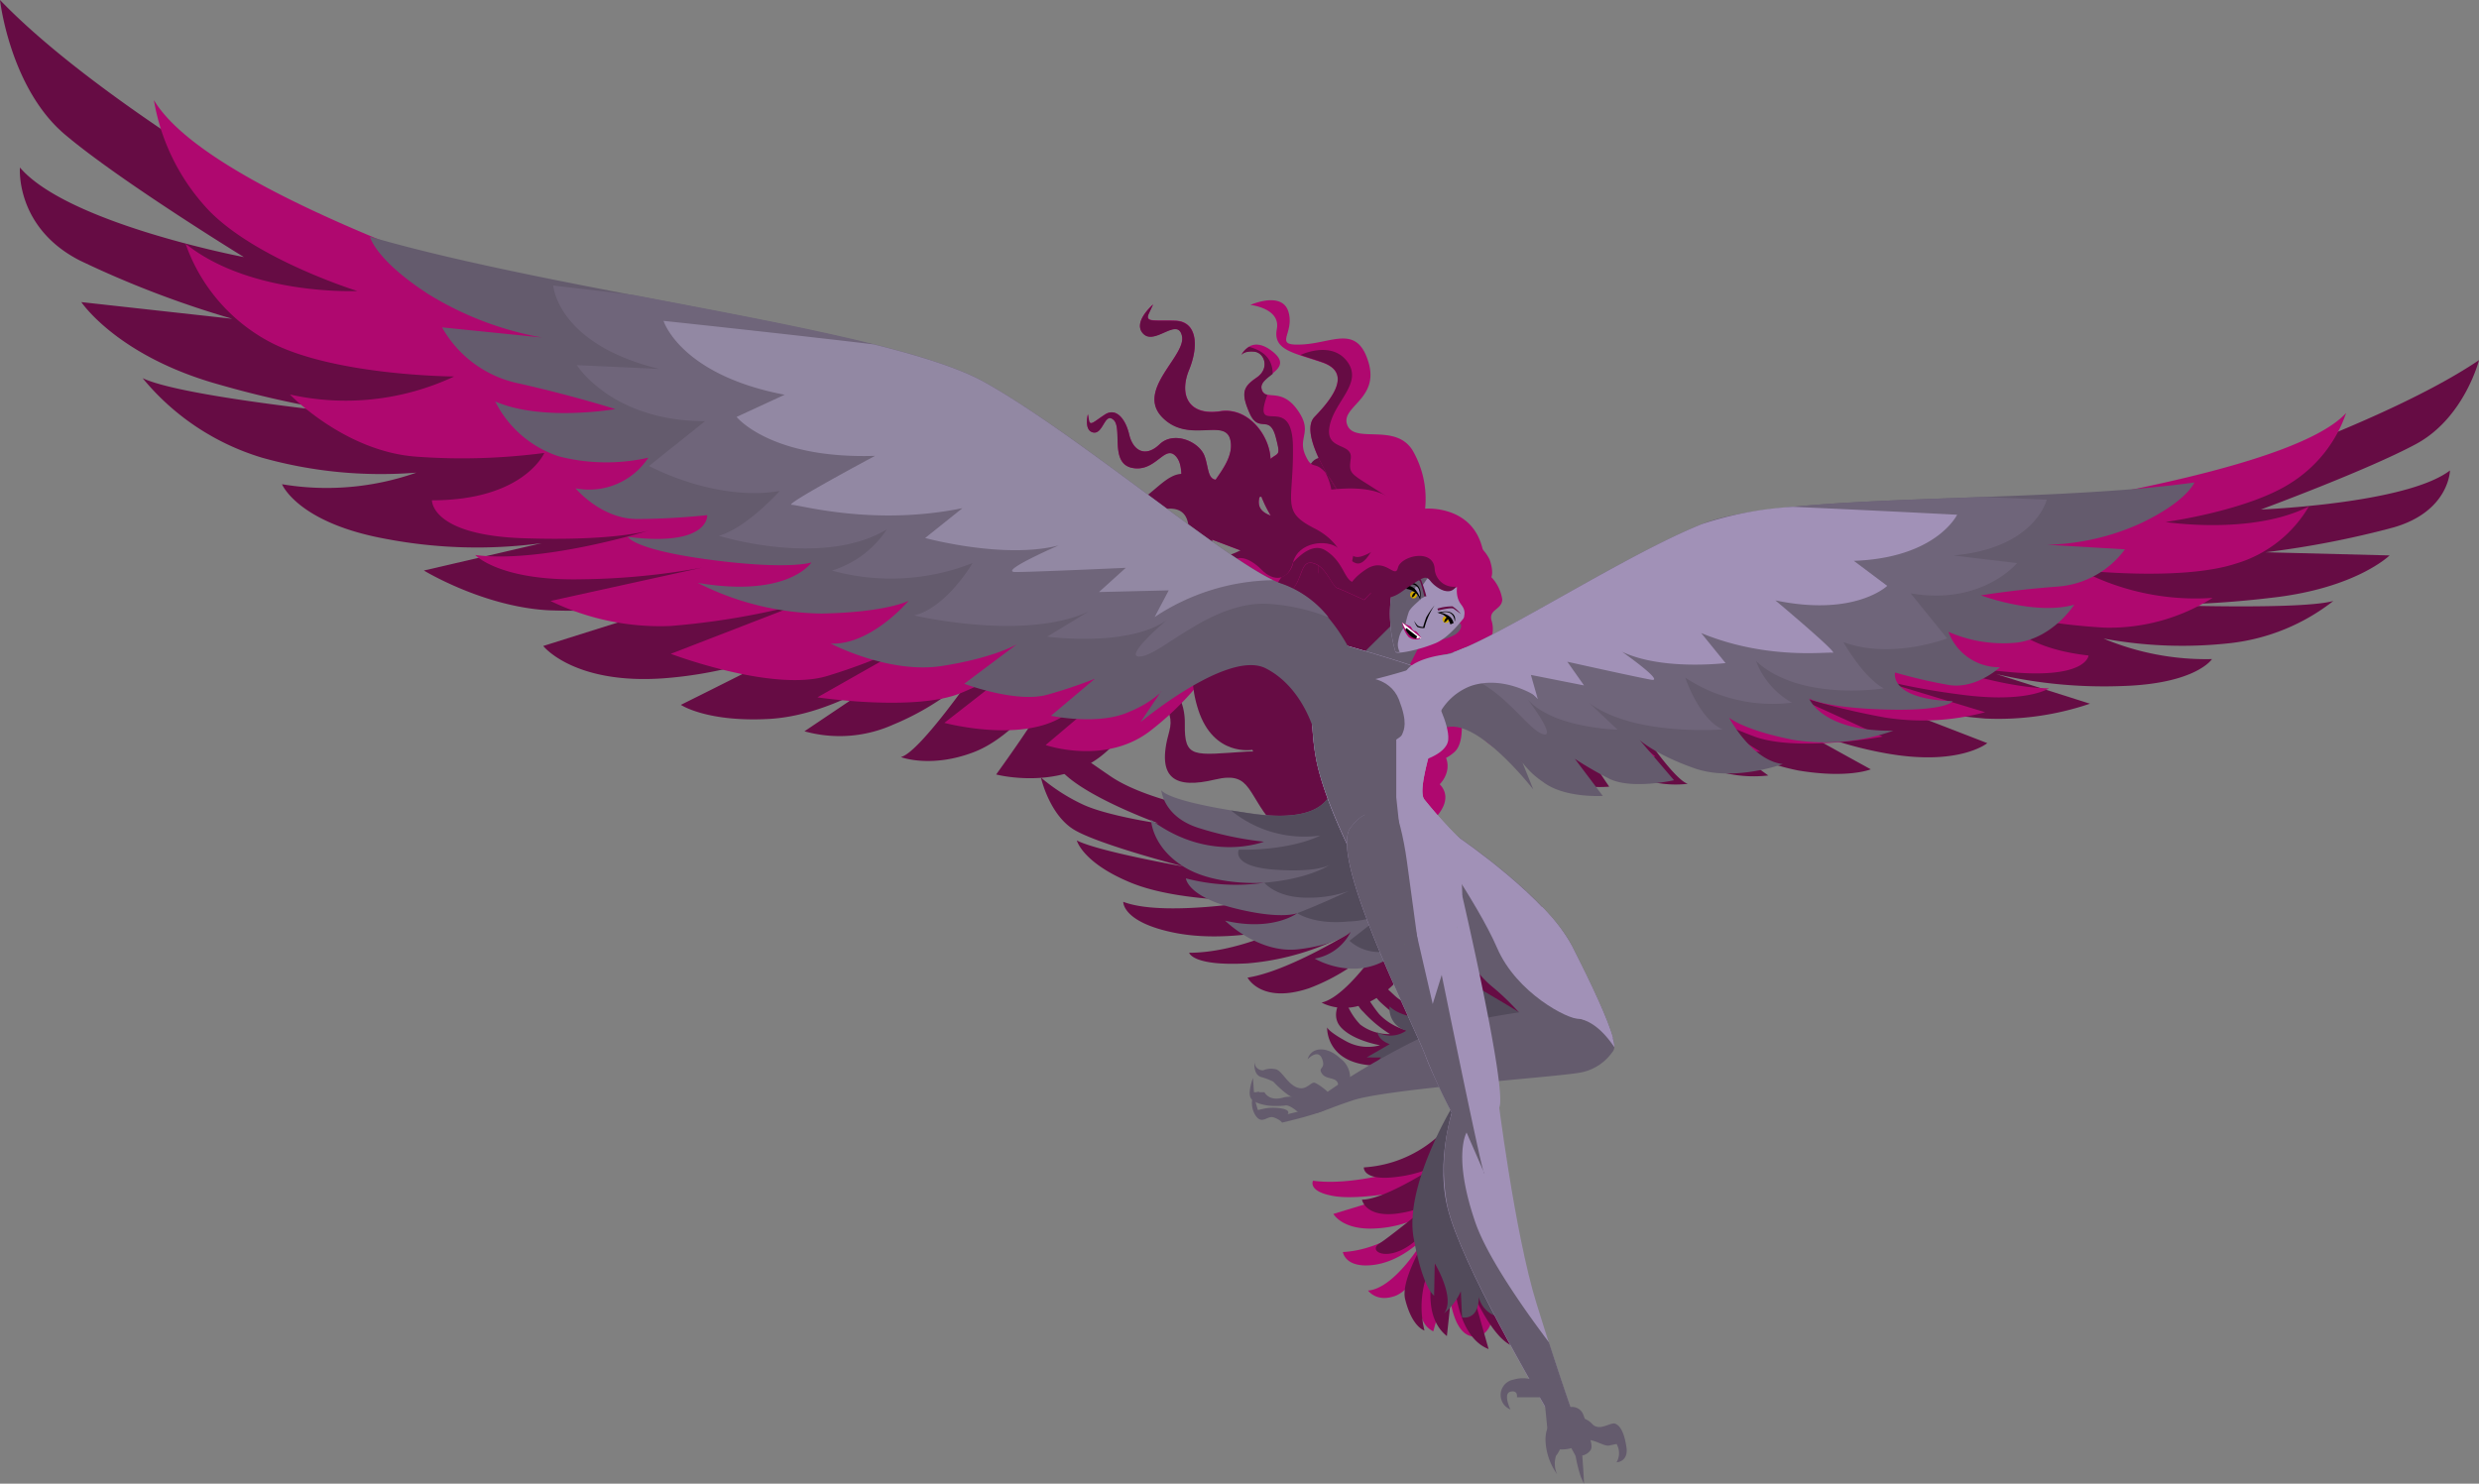 <svg xmlns="http://www.w3.org/2000/svg" viewBox="0 0 297.21 177.93"><rect x="0" y="0" width="297.21" height="177.93" fill="#808080" stroke="none"/><defs><style>.cls-1{fill:#660c44;}.cls-2{fill:#af086f;}.cls-3{fill:#524b5b;}.cls-4{fill:#686072;}.cls-5{fill:#645b6d;}.cls-6{fill:#a191b7;}.cls-7{fill:#6f657a;}.cls-8{fill:#fff;}.cls-9{fill:#d1a900;}.cls-10{fill:#5aad4b;}.cls-11{fill:#9288a3;}</style></defs><title>air_guardian</title><g id="Layer_2" data-name="Layer 2"><g id="Capa_1" data-name="Capa 1"><path class="cls-1" d="M132.9,80.46c-6.1.9-4.5.69-3.6.69s12.54.76,10.88,6.58.83,6.87,5.48,5.76,3.67,2,7.62,6,12.13,4.29,12.13,4.29l7.35-2.49L159.66,99s-3.68-9.29-10.12-8.87-7.56.9-7.49-3.33S139,79.56,132.9,80.46Z"/><path class="cls-2" d="M171.84,159.66l1.79-6.37s.05,7,3.18,7,2.29-6.61,2.29-6.61-2.34-5.87-2.54-6.36l-4.77-8.06c-.15,0-8.55,3.13-14.37,2.34,0,0-.7,1.29,2.49,1.84s9.59-.8,9.59-.8l-9.64,2.94s1.09,2,5.12,1.74a13.43,13.43,0,0,0,5.71-1.6c0,.15-4.52,4.18-9.69,4.43,0,0,.25,2,3.73,1.54s6-3.33,6-3.18-3.48,6-6.71,6.26c0,0,1,1.45,3.23.65s4.18-5.12,4.18-5.12S168.36,158,171.84,159.66Z"/><path class="cls-1" d="M161.35,124.85c-2.09-1.14-2.24-1.64-2.24-1.64s-.2,4,5,4.53,15.51-.75,15.56-1l5.77-4.77c-.49-.45-10.94-7.66-10.94-7.66l.35,7.36s-5.22,0-7.66-2.29l-2.43-2.28s-1.1,1.44.89,3.23,4.23,3.43,4.23,3.43a7,7,0,0,1-4.53-2.14,16,16,0,0,1-2.43-4.13,3.05,3.05,0,0,0,.55,3.88,15,15,0,0,0,3.18,2.64,5.63,5.63,0,0,1-3.58-1.15,7.92,7.92,0,0,1-1.94-3.53s-1.84,2.19-.4,3.83,4.72,2.19,4.72,2.19A5.41,5.41,0,0,1,161.35,124.85Z"/><path class="cls-1" d="M168,145.46a11.72,11.72,0,0,0,3.64-1.22l2-1.61a5.81,5.81,0,0,1-2,1.61c-2.07,1.69-5.19,4.2-6.25,4.88-1.64,1,1.5,2.68,5.08-1.05s-2.84,4.4-2,7.76,2.31,3.73,2.31,3.73a11.71,11.71,0,0,1,0-5.67,23.11,23.11,0,0,1,1.94-4.48s-3.2,7.69.75,10.82l.82-7.68s0,7.6,4.18,9.24l-1.94-6.86s2.91,6.79,5.52,6.57-2.17-15.22-2.17-15.22l-4-14.69A14.65,14.65,0,0,1,163.51,140s-.15,1.71,4.1,1.12a14.65,14.65,0,0,0,4.92-1.51l1.12-.73a5.92,5.92,0,0,1-1.12.73c-2.16,1.39-6.93,4.26-9.24,4.26C163.29,143.89,163.73,146.21,168,145.46Z"/><path class="cls-1" d="M173.58,142.63l-2,1.61A5.81,5.81,0,0,0,173.58,142.63Z"/><path class="cls-1" d="M172.53,139.63a5.92,5.92,0,0,0,1.12-.73Z"/><path class="cls-1" d="M124.8,93.25s1,4.48,4,6.27,13.13,4.4,13.13,4.4-10.22-1.79-12.83-3.13c0,0,.67,2.68,6.49,5.07S151,108,151,108s-11.56,2-16.33.15c0,0-.15,2.46,6.19,3.72s13.42-.67,13.42-.67-6,3.06-11.71,3.06c0,0,.38,1.64,7,1.27a31.06,31.06,0,0,0,12.38-3.73s-7.53,4.7-12.38,5.44c0,0,1.64,3.21,7.39,1.27a23.76,23.76,0,0,0,9.62-6.71s-4.78,7.68-8.13,8.43c0,0,3.65,2.23,8.05-1.64a12.17,12.17,0,0,0,4.18-9l12,4.4L160.9,99.44c-.37,0-20.51-1.41-27.75-6.34S125,87,125,87s-.6,2.68,2.54,5.74,11.33,6,11.33,6-6.11-.9-9-2.24A22.34,22.34,0,0,1,124.8,93.25Z"/><path class="cls-1" d="M204.65,87.76l-.32-.22Z"/><path class="cls-1" d="M257.72,72.52l-1.1,0S257,72.51,257.72,72.52Z"/><path class="cls-1" d="M297.21,43.19c-13.15,8.9-43.22,18.14-44.19,18l-42.7,6.54L179,83.91A10.68,10.68,0,0,0,183,91.75c4,3.18,9.93,2.59,9.93,2.59s-4.27-6.2-4.23-7,2.58,3.64,6.62,5.46A12.73,12.73,0,0,0,202.35,94c-1.82-.56-6.54-7.82-6.54-7.82a27.31,27.31,0,0,0,7.57,5.29A15.34,15.34,0,0,0,212,93l-7.31-5.28-.32-.22.32.22a28.75,28.75,0,0,0,10.9,4.68c6,1,8.7-.14,8.7-.14S213.87,86.55,213,85.9a46.4,46.4,0,0,0,13.16,4.45c8.74,1.56,12.1-1.23,12.1-1.23l-12.93-5A82.24,82.24,0,0,0,238,86.17a34.06,34.06,0,0,0,12.57-1.78l-11.22-3.55a57.1,57.1,0,0,0,15.15,1.43c8.82-.28,10.7-3.23,10.7-3.23a31.68,31.68,0,0,1-13-2.46,51.76,51.76,0,0,0,15.17.55,24.48,24.48,0,0,0,12.38-5.06c-3.61,1-17.94.58-22,.45-.73,0-1.1,0-1.1,0l1.1,0a115.76,115.76,0,0,0,14.38-.81c10.29-1.1,14.36-5.1,14.36-5.1l-14.86-.38a111,111,0,0,0,15.41-3c6.61-1.94,6.69-6.81,6.69-6.81-5.22,4-22.66,4.68-22.66,4.68s12.84-4.74,18.61-7.86S297.21,43.19,297.21,43.19Z"/><path class="cls-2" d="M229,78.58l-.08,0Z"/><path class="cls-2" d="M223.46,81l-.85-.26S222.9,80.82,223.46,81Z"/><path class="cls-2" d="M281.28,49.53c-6.75,7.35-41.29,11.71-42.34,12.3l-56.27,15.4c.17.07-10.36,5-10.36,5a26.63,26.63,0,0,0,5.8,6.63c4.08,3.48,10.22,2.46,10.22,2.46s-7.75-6.8-7.72-7,2.61,2.34,6.63,4.74,11.23,1.67,11.23,1.67l-7.9-6.52A40.56,40.56,0,0,0,197,88.1c4.23,2.12,14.07,2.05,14.07,2.05l-10.14-6.27a63.86,63.86,0,0,0,9.43,4.46c5.19,1.88,15.36,0,15.36,0l-11.84-5.4A86.11,86.11,0,0,0,226,86.05,28.73,28.73,0,0,0,238,85.41L223.46,81c-.56-.16-.85-.26-.85-.26l.85.26A84.09,84.09,0,0,0,235,83.29c8,1.09,10.65-.74,10.65-.74-6.37-.07-15.83-3.63-16.72-4l-.08,0,.08,0c.52.19,3.83,1.32,12.15,2.06,9.12.81,9.32-2,9.32-2-9-1-10.46-5.09-10.46-5.09a74.72,74.72,0,0,0,12.39,1.75,23.16,23.16,0,0,0,12.94-3.57,29.66,29.66,0,0,1-15.82-3.32s12.06,1.35,18.58-.78a15.1,15.1,0,0,0,8.78-6.86c-6.85,3.47-17.17,1.86-17.17,1.86s10.05-1.37,15.18-4.79A16,16,0,0,0,281.28,49.53Z"/><path class="cls-1" d="M106.09,81.23l.41-.28Z"/><path class="cls-1" d="M43.8,49.79c.89.1,1.35.13,1.35.13Z"/><path class="cls-1" d="M131.86,90.79c5.27-4,5.87-10.84,5.87-10.84l-35.7-29L51.11,34C49.92,34,14.72,15.31,0,0,0,0,1.19,10.54,7.76,16.11S29.24,30.83,29.24,30.83s-21.09-4-26.85-10.74c0,0-.6,7.16,7.16,11.14a119.3,119.3,0,0,0,18.29,7l-18.09-2s4.37,6.56,16.7,9.94A120.84,120.84,0,0,0,43.8,49.79l1.35.13s-.46,0-1.35-.13c-5-.51-22.45-2.4-26.7-4.44a29.52,29.52,0,0,0,14.32,9.54,52.68,52.68,0,0,0,18.5,1.79,32.36,32.36,0,0,1-16.11,1.39s1.87,4.65,12.53,6.57a58.29,58.29,0,0,0,18.6.5L50.82,68.42s7.16,4.37,15,4.77a84.4,84.4,0,0,0,15.71-.89l-16.4,5.17s3.67,4.67,14.51,3.87a49.15,49.15,0,0,0,16.61-4.27c-1.19.79-14.62,7.46-14.62,7.46s3.09,2.09,10.54,1.69c6.38-.34,12.32-4,13.91-5l.41-.28-.41.28-9.63,6.48a15.67,15.67,0,0,0,10.64-.8A32.13,32.13,0,0,0,117,80.45s-6.76,9.84-9,10.34c0,0,3.58,1.39,8.75-.59s8.89-8.1,8.82-6.89-6.14,9.57-6.14,9.57S126.59,94.77,131.86,90.79Z"/><path class="cls-2" d="M77.88,63.6l.08,0Z"/><path class="cls-2" d="M68.12,37.32C66.93,36.27,25.61,24,18.45,12a25.37,25.37,0,0,0,6.63,13.28c5.75,5.89,17.76,9.62,17.76,9.62s-12.76.6-20.59-5.67A21.29,21.29,0,0,0,32,40.82c7.6,4.25,22.45,4.33,22.45,4.33a30.58,30.58,0,0,1-19.69,2.16s6.56,6.86,15.21,7.46a75.19,75.19,0,0,0,15.29-.45S62.82,60,51.79,60c0,0-.15,4.18,11,4.55,10.26.34,14.43-.76,15.06-.94l.08,0-.08,0c-1.14.34-13.14,3.95-20.87,2.95,0,0,2.9,3.14,12.82,2.91a85.22,85.22,0,0,0,14.38-1.4l1.06-.24-1.06.24L66,72.07a30,30,0,0,0,14.39,3,90.47,90.47,0,0,0,15.22-2.54L80.42,78.41S92.51,83,99.07,81.1a68.7,68.7,0,0,0,12.08-4.93L98,83.63s11.94,1.79,17.38-.59a46.88,46.88,0,0,0,8.35-4.55l-10.51,8.2S121.82,89,127,86.17s8.73-6.12,8.73-5.82-10.37,9-10.37,9,7.31,2.54,12.75-1.86a36,36,0,0,0,8-8.73s-12.08-9.1-11.86-9.17Z"/><path class="cls-2" d="M84.21,68.06l1.06-.24Z"/><path class="cls-3" d="M165.57,126.82l-1.44,1.84s5.6.17,6-.08l12.51-6.84c.2,0-7.78-4.65-7.78-4.65l1.34,5s-7.24.94-9.6-1.4a2.72,2.72,0,0,0,2,2.91,3.3,3.3,0,0,1-3.45.2s.07.92,1.46,1.42l-2.76,1.59Z"/><path class="cls-3" d="M175.14,154.86l.15,3.13s2,.45,2-2.46a3.14,3.14,0,0,0,3,2.46c2.61.22-.52-13.35-.52-13.35l-5.67-11.86s-5.74,9.47-4.62,15.66,2.46,6.94,2.46,6.94l.07-3.88s2.54,4.18,1.12,6A7.14,7.14,0,0,0,175.14,154.86Z"/><path class="cls-1" d="M143.67,85.15c1.84,5.63,6.48,4.77,6.48,4.77,3.42,9.17,13.33,8.44,13.69,8.44l6-6.92-.26-25.76s-1.19-4.85-7.92-9.5-4.76,4.53-4.76,4.53l-12.6,16.13S141.84,79.53,143.67,85.15Z"/><path class="cls-4" d="M138,98.32s.08,3.21,3.88,5.6,9.7,1.94,9.7,1.94a23.65,23.65,0,0,1-9.4-.52s.15,2.16,5.82,3.58,7.53.59,7.53.59-2.91,2.24-8.65.9c0,0,4,4,8.8,3.43s6.26-2.09,6.26-2.09a6,6,0,0,1-4.32,3.21s4.85,2.91,9.25-.3S165,95.12,165,95.12l-5.22-1.87s1.12,5.82-9.55,4.33-11-2.84-11-2.84.22,3.21,4.47,4.55a39.82,39.82,0,0,0,7.83,1.65S145,103.55,138,98.32Z"/><path class="cls-3" d="M167.77,113.56c1.85-3.59-.63-12.15-2-16.22l-4.07-2.74h-2c-.41,1.62-2.2,4-9.47,3l-2.63-.4a13.86,13.86,0,0,0,10.69,3S155,102,148.52,101.9c0,0-1,2,4.25,2.39s6.71-.6,6.71-.6-2.46,1.72-7.9,2.17c0,0,1.49,1.86,5.29,1.79a14,14,0,0,0,4.85-.8c-1.17.54-4.14,1.9-6.19,2.66,0,0,2,1.42,6.12,1a10.77,10.77,0,0,0,4.56-1.14l-4.42,3.45A5.27,5.27,0,0,0,167.77,113.56Z"/><path class="cls-2" d="M144.42,54.7c-.63-1.73-3.68-3.06-5.39-1.42s-3.19.78-3.65-1.17-1.6-3.24-2.9-2.4-1.78,1.43-1.92.7l-.13-.73s-.52,2,.67,2.19,1.34-2.52,2.42-1.5-.5,5.2,2.22,5.74,3.81-2.62,5.08-1.54.57,3.56,1,4,2,2.87,2,2.87l1.35-.34c0,1.63-.07,3.53-.07,3.53L158,69.53a10.74,10.74,0,0,0,0-1.91l7.54,6.3c1.48,3.25,12.11,6.47,12.75,3.26s-.18-3.6-1.35-5.27,2.16-2.48.56-6.91-6.64-4-6.64-4A11.57,11.57,0,0,0,169.35,54c-2.07-3.31-6.9-.76-7.81-3s3.89-3.09,2.52-7.59-4.25-2.3-7.9-2.1-.95-1.17-1.66-3.83-4.59-.91-4.59-.91,3.65.38,3.17,2.9,2,2.83,5.44,4S160,47.53,157.6,50c-1.24,1.3.07,4.38,1.59,7,.21.26.43.58.68,1l2.25,3.45A45.79,45.79,0,0,1,159.19,57c-1.6-2-1.77-.4-2.68-2.39-1-2.23,1-2.76-1-5.51s-3.86-.89-4.25-2.5,4-2.24,1.36-4.4-3.79.37-3.79.37.28-.53,1.53-.42,1.91,2,.34,3.09-2,1.74-.88,4.28,2.39,0,3.15,2.92c.58,2.25.34,1.78-.64,2.57-.11-2.81-2.66-6.21-6-5.71-3.82.59-5-1.94-3.77-4.95s.9-5.81-1.62-5.9-3.7.24-3.2-.86l.51-1.09s-2.55,2.16-1.15,3.53,4.13-2.1,4.62.27-5.52,6.43-2.4,9.69,7.51.07,8.18,2.69c.46,1.77-.87,3.55-1.75,4.83C144.78,57.41,144.89,56,144.42,54.7ZM151,59.61l.23-.06a14.33,14.33,0,0,0,1.13,2.29C151,61.35,150.76,60.58,151,59.61Z"/><path class="cls-1" d="M144.42,54.7c-.63-1.73-3.68-3.06-5.39-1.42s-3.19.78-3.65-1.17-1.6-3.24-2.9-2.4-1.78,1.43-1.92.7l-.13-.73s-.52,2,.67,2.19,1.34-2.52,2.42-1.5-.5,5.2,2.22,5.74,3.81-2.62,5.08-1.54.57,3.56,1,4,2,2.87,2,2.87l1.35-.34c0,1.63-.07,3.53-.07,3.53L158,69.53a10.74,10.74,0,0,0,0-1.91l7.54,6.3a4.29,4.29,0,0,0,1.26,1.47c1-1.42,1.67-3.76.52-7.62-2.55-8.55-7.84-6-7.84-6,4.87,1.69,2,7.26,2,7.26s.2-3.58-3.88-5.66-2.49-3-2.59-9.85c-.09-6.66-5-.86-3.07-6.15a.86.86,0,0,1-.69-.72c-.17-.72.64-1.25,1.33-1.81,0-2-1.36-2.84-2.81-3.24a2.4,2.4,0,0,0-.95,1s.28-.53,1.53-.42,1.91,2,.34,3.09-2,1.74-.88,4.28,2.39,0,3.15,2.92c.58,2.25.34,1.78-.64,2.57-.11-2.81-2.66-6.21-6-5.71-3.82.59-5-1.94-3.77-4.95s.9-5.81-1.62-5.9-3.7.24-3.2-.86l.51-1.09s-2.55,2.16-1.15,3.53,4.13-2.1,4.62.27-5.52,6.43-2.4,9.69,7.51.07,8.18,2.69c.46,1.77-.87,3.55-1.75,4.83C144.78,57.41,144.89,56,144.42,54.7ZM151,59.61l.23-.06a14.33,14.33,0,0,0,1.13,2.29C151,61.35,150.76,60.58,151,59.61Z"/><path class="cls-2" d="M178.59,67.1a5,5,0,0,0-2.53-2.39l-3.87,2.09s3.75,11.89,3.8,12,.44.12,1.72-.75a3.34,3.34,0,0,0,1.09-3.7c-.29-1.29,1.27-1.23,1.31-2.46a5,5,0,0,0-1.31-2.68S179.12,68.63,178.59,67.1Z"/><path class="cls-2" d="M172.17,89.25c-2.83-2.53-6.27,5.68-5.81,7a50.16,50.16,0,0,0,3.08,5.5l2.36-3.4s2.71-2.31.81-4.3C172.61,94.06,175,91.78,172.17,89.25Z"/><path class="cls-2" d="M157.31,95.64h0Z"/><path class="cls-1" d="M144.45,58.26c-3.4-3.37-4.92,0-8.09,2s-1.42-.59-3.35-2.62S128.47,59,128.47,59s3.44-1.43,4.24,1.06,3.15,1.57,6.83,1,3.27,3,2.36,6.33c-.47,1.76,2.2,3.89,4.85,5.51a11.57,11.57,0,0,1,1.07.53l3.69,2a45.37,45.37,0,0,1-4.76-2.52c-2.42-1-1.79.5-3.57-.83-2-1.5-.41-3-3.56-4.46s-3.89,1.08-5-.17,2.52-4-.93-4.6S130.47,65,130.47,65s0-.61,1.17-1.12,2.65.83,1.81,2.6-1,2.54,1.28,4.26,2.15-1.16,4.24,1.09.72,1,.25,4.15,6.51,5.92,6.51,5.92l14.92,3c2.9,2.18,14-.09,13-3.28s-1.9-3.13-3.77-4.06.73-3.27-2.84-6.45-7.88-.34-7.88-.34a11.75,11.75,0,0,0-4.81-5.57c-3.46-2-6.54,2.67-8.46,1.08S147.86,61.62,144.45,58.26Z"/><path class="cls-2" d="M177.81,73.73c.5-1.83-1-2.11-1-2.11l-11.45,7.87s.62,9.64.19,10,2.57,5.22,3.57,5.69S172,93.6,172,92.27s.92-.76,2.39-2.1.63-5.33.63-5.33a2.65,2.65,0,0,0,2.38-1.76,2.48,2.48,0,0,0-1-3l.82-.33c.82-.34.49-2.3-.25-3.6S177.31,75.55,177.81,73.73Z"/><path class="cls-2" d="M175.47,69.75c-2.68-2.22-11.8,13.5-11.8,13.5l4.09,9.18c.39-.39,8.53-7.9,9.26-11.7S176,74.88,176,74.88,178.15,72,175.47,69.75Z"/><path class="cls-5" d="M174.55,74.62a4.73,4.73,0,0,0-2,.93l-.21,1.23a5.39,5.39,0,0,0,2.12-.68C175.36,75.51,175.44,74.58,174.55,74.62Z"/><path class="cls-5" d="M162.25,131.94c4.17-1.37,24.12-2.76,27.09-3.29a6,6,0,0,0,4.12-2.71L190,124.25l-5.65-3.12A79.91,79.91,0,0,0,174,123c-4.49,1.21-17.32,8.9-17,10S158.08,133.31,162.25,131.94Z"/><path class="cls-5" d="M178.87,118.3c3.31,2.71,5,5.43,7.86,8a4.64,4.64,0,0,0,6.73-.38c.6-1-2.09-6.77-5-12.49s-13.3-12.83-13.3-12.83l-5.47-4.16.89,10.3S175.55,115.59,178.87,118.3Z"/><path class="cls-6" d="M173,81.39c-1.35-1.27-15.29-5-15.29-5S156.52,85.93,158,92s5.9,14,5.9,14,8.77-.1,11.39,1.53l-.17-6.84a56.42,56.42,0,0,1-4.38-4.85C169.49,94,174.38,82.65,173,81.39Z"/><polygon class="cls-5" points="172.58 72.71 170.71 71.15 162.14 79.61 164.53 81.47 168.39 80.95 172.58 72.71"/><path class="cls-5" d="M182.53,91.44l-.1-.26A.64.64,0,0,0,182.53,91.44Z"/><path class="cls-5" d="M256.69,62.74c5.53-2.64,6.4-4.88,6.4-4.88-18.72,2.63-49.29,1.09-59,5s-26.27,14.86-30.88,15.66-7.86,6.35-7.86,6.35l0,.9,2.3,7.26s1.82-4.42,5.62-5.75,10.56,7.4,10.56,7.4l-1.3-3.23a.64.64,0,0,1-.1-.26l.1.26a10,10,0,0,0,2.43,2.3c2.56,2,7.2,1.7,7.2,1.7L188.81,91a43.21,43.21,0,0,0,4.07,2.36c2.66,1.38,7.82.21,7.82.21l-4.12-4.82s1.82,1.71,6.55,3.38,10.61-.5,10.61-.5c-3.74-.44-6.43-5.55-6.43-5.55s1.8,1.51,7.77,2.66A24.57,24.57,0,0,0,227,87.63c-8.61.11-10.1-3.86-10.1-3.86s1.86,1.12,9.21,1.32,8-1,8-1c-7.7-.26-6.91-3.44-6.91-3.44a61.43,61.43,0,0,0,6.4,1.49c3.29.57,6.17-2.12,6.17-2.12a6.49,6.49,0,0,1-6.17-4.25,16.37,16.37,0,0,0,8.25,1.29c4.33-.58,6.83-4.54,6.83-4.54-4.7,1.32-11.18-1.12-11.18-1.12s3.86-.66,9.26-1.06a11,11,0,0,0,8-4.46l-9.34-.55A28.61,28.61,0,0,0,256.69,62.74Z"/><path class="cls-7" d="M245.39,59.92l-7.55-.32c-14.07.51-27.83.86-33.78,3.25-9.75,3.9-26.27,14.86-30.88,15.66a9.78,9.78,0,0,0-4.81,2.63,16.25,16.25,0,0,1,5.51-.44c5.35.4,9,6.58,11,7.31s-1.75-4.17-1.75-4.17c3,3.49,10.79,3.66,10.79,3.66l-3.34-3.16c5.42,4,15.94,3.13,15.94,3.13-2.84-1.27-4.47-6.2-4.47-6.2a19,19,0,0,0,12.79,3,9.66,9.66,0,0,1-4.31-5c5.27,4.92,15.33,3.28,15.33,3.28C223.46,81.34,221,77,221,77c5.75,2.15,12.44-.44,12.44-.44l-4.37-5.4c8.57,1.47,12.75-3.63,12.75-3.63l-7.62-.92C244,65.75,245.39,59.92,245.39,59.92Z"/><path class="cls-6" d="M234.64,61.73s-11.2-.58-19.73-.95a42.59,42.59,0,0,0-10.85,2.07c-9.17,3.67-24.33,13.58-29.94,15.41a19.34,19.34,0,0,1,10.25,5.58l-.83-2.9,6.37,1.26-2-2.84s8.39,1.87,10.07,2.16-3.51-3.36-3.51-3.36c4.79,2.29,12.41,1.36,12.41,1.36l-2.92-3.6c7.85,3.24,15,2.23,15.77,2.36S212.85,72,212.85,72c9.55,2,13.41-1.74,13.41-1.74l-4-3C232.18,66.9,234.64,61.73,234.64,61.73Z"/><path class="cls-6" d="M173,81.39c-1.35-1.27-15.29-5-15.29-5S156.52,85.93,158,92s5.9,14,5.9,14,8.77-.1,11.39,1.53l-.17-6.84a56.42,56.42,0,0,1-4.38-4.85C169.49,94,174.38,82.65,173,81.39Z"/><path class="cls-5" d="M158,92c1.51,6,5.9,14,5.9,14s2.11,0,4.58.14l-.4-1.71,0-2.44-.68-6.37,0-6.92s1.16-2.86.07-5a3.66,3.66,0,0,0-2.94-2.17s3.23-.79,5.25-1.51c-4.53-1.58-12-3.6-12-3.6h0l.44,1.68-.6-.2C157.31,80.78,156.88,87.38,158,92Z"/><path class="cls-6" d="M179.78,132.74c.83-2.54-4.46-25.28-4.46-25.28s-3.44-4.66-3.51-4.9l-5.58-3.84s-1.62-3-4.31.54,7.76,24,9,27.41S177,139.14,177,139.14A59.73,59.73,0,0,0,179.78,132.74Z"/><path class="cls-6" d="M188.55,169.54s-1.69-4.68-4.34-13.23-4.69-25.21-4.69-25.21l-4.62-.25s-3,7.12-1.37,13.92,10.75,22.24,12.62,25.55S187.46,170,188.55,169.54Z"/><path class="cls-5" d="M177.85,140.47l.06.18C178,140.8,178,140.71,177.85,140.47Z"/><path class="cls-5" d="M177.85,140.47c-.67-2.28-5-23.55-5-23.55l-1.08,3.49-3.69-16L167.05,102c-.31-.43.07-1.62-.53-.79l-.29-2.51s-1.62-3-4.31.54,7.76,24,9,27.41a71.12,71.12,0,0,0,3.14,6.81,23.79,23.79,0,0,0-.51,11.29c1.61,6.8,10.75,22.24,12.62,25.55s1.31-.29,2.4-.78c0,0-1.08-3-2.86-8.53-3.72-4.94-7.52-10.6-8.83-14.39-2.75-8-1.05-10.78-1.05-10.78S177.43,139.47,177.85,140.47Z"/><path class="cls-6" d="M173.63,88.71c.17-1.89-1.78-5.43-1.78-5.43l-4.17,1.63,2.14,6.53S173.46,90.6,173.63,88.71Z"/><path class="cls-5" d="M185.93,166.31a1.7,1.7,0,0,0-.27-.21Z"/><path class="cls-6" d="M172.09,77.14c2.08-.84,4.28-4.22,4.28-4.22,1.59-6-3.6-7-5.19-6.71s-3.77,2.55-4.36,5a16.22,16.22,0,0,0,.49,7C167.53,78.45,170,78,172.09,77.14Z"/><path class="cls-5" d="M168.92,73.34c.29-.6,1.39-1.38,1.36-1.49s-.92-1.57-1.57-1.78-1,2.06-1.28,3.2a5.46,5.46,0,0,0-.05,2.24l1.05-.18A10.31,10.31,0,0,1,168.92,73.34Z"/><path class="cls-5" d="M172.09,66.18a3.26,3.26,0,0,0-.91,0c-1.58.29-3.77,2.55-4.36,5a16.22,16.22,0,0,0,.49,7,1,1,0,0,0,.51,0,1.76,1.76,0,0,1-.17-1.33c.22-1.32.78-1.63.78-1.63a3.76,3.76,0,0,1-.26-2.7,3,3,0,0,1,1.58-1.56s-.21-.38-.06-.53a.36.36,0,0,1,.37,0s.42,1.26.22,1.35.33,0,.61-.34l-.36-1.19s.36-.56.69-1A7.36,7.36,0,0,0,172.09,66.18Z"/><path class="cls-2" d="M170.09,76.07a2,2,0,0,0-.35-.38c-.11,0-.27,0-.4-.2s-.17-.33-.25-.37l-1-.46a3.39,3.39,0,0,0,.81,1.75,1.36,1.36,0,0,0,1.44.13l-1-.56,1.1.55Z"/><path class="cls-8" d="M170.43,76.53l-2.31-1.87a4.69,4.69,0,0,0,.93,1.53A1.64,1.64,0,0,0,170.43,76.53Z"/><path class="cls-9" d="M169.69,71.7a.42.42,0,0,0-.45-.71.42.42,0,0,0-.11.57A.4.4,0,0,0,169.69,71.7Z"/><path d="M169.92,71.17l.36.68s.23-1.13-.34-1.65a.84.84,0,0,0-1.09-.14s1.52-.26,1.37,1.52Z"/><path d="M169.82,70.88a1.41,1.41,0,0,0-1.12-.66l-.1.4A2.06,2.06,0,0,1,170.31,72,2.46,2.46,0,0,0,169.82,70.88Z"/><path class="cls-9" d="M173.57,74.66a.4.4,0,0,0,.11-.57.39.39,0,0,0-.55-.14.4.4,0,0,0-.12.56A.42.42,0,0,0,173.57,74.66Z"/><path d="M174.4,74.55a.84.84,0,0,0-.31-1c-.61-.47-1.69-.06-1.69-.06l.73.25-.45-.24C174.41,73,174.4,74.55,174.4,74.55Z"/><path d="M174.27,74.72a1.38,1.38,0,0,0-.84-1,2.61,2.61,0,0,0-1.18-.3,2.07,2.07,0,0,1,1.64,1.46Z"/><path class="cls-1" d="M174.27,73c.27.18.88.64.88.64a4.75,4.75,0,0,0-1-.92,5.68,5.68,0,0,0-1.82.27l.09.23S174,72.81,174.27,73Z"/><path class="cls-1" d="M170.76,71.52l.25,0a16.55,16.55,0,0,0-.65-2c-.19-.27-1.1-.25-1.1-.25s.77.14,1,.45A14.78,14.78,0,0,1,170.76,71.52Z"/><path d="M170.78,75.31A8.44,8.44,0,0,1,172,72.58a10.1,10.1,0,0,0-1,1.45,11.88,11.88,0,0,0-.38,1.17,1.54,1.54,0,0,1-.63-.15,2.69,2.69,0,0,1-.44-.6,2.1,2.1,0,0,0,.38.73A1.75,1.75,0,0,0,170.78,75.31Z"/><path class="cls-2" d="M175.25,71.81a1.46,1.46,0,0,0,1.22,1.31,3.61,3.61,0,0,0,.44-3.49c-.86-1.79-1.95-.34-2.85-.33s-.41-1.92-2-2.4-1.35.95-2.28,1.32-.67-1-2.16-.72-1,1.08-1.34,1.68-1.45-.47-1.45-.47c.08.44,1.36,1.61,1.88.77s1.16-1,1.68-.09,1.2.15,2-.33,1.1.38,2.19,1.41,2.79-.59,2.79-.59A5.26,5.26,0,0,0,175.25,71.81Z"/><path class="cls-2" d="M178,67.39c-1-1.11-.67-3.84-2.69-4.88s-4.25.26-5.86-1.59-4.35-2.39-5.09-.38-.63,4.59-1.89,3.59-1.63-1.95-2.57-1.5a1.76,1.76,0,0,0-1.05,1.18s1.44-1.28,2,0,.65,3.48,2.45,2.89,2.38-1.87,3.21-.56a5.36,5.36,0,0,1,.87,1.66l-1.08.5a2.62,2.62,0,0,1,2,.4c.67.65,2.59-.27,2.59-.27l1.89.78s.64.66.8.56a11.23,11.23,0,0,1,2.45-.3,17.19,17.19,0,0,1,.17,2.18s1.06,1.68,1,1.58,2.17-2.14,1.48-2.77S179,68.51,178,67.39Z"/><path class="cls-2" d="M148.71,67.72c1.49.31,2.33,4.78,5,3.8s1.91-4.3,3.59-4,2.39,2.79,3,3,3.26,1.44,3.26,1.44l6-6.21s-3.57-2.16-5.23.51-2.38.66-3.85-.51-4.82-.7-5.44,1.64-2.36,2.38-3.79.93-3.11-2-3.79-.54-.79,2.19-1.29,1.62l-.51-.56s.61,2,1.75,1.54S147.23,67.41,148.71,67.72Z"/><path class="cls-1" d="M157.28,67.49c1.67.26,2.39,2.79,3,3s3.26,1.44,3.26,1.44l2.93-3a7.29,7.29,0,0,0-3.24.74c-2.2.93-1.6-2-4.36-3.69-1.26-.75-2.66.2-3.83,1.46a2.3,2.3,0,0,1-1.42,1.79,19.63,19.63,0,0,1-1.17,1.67l.82.8a2.64,2.64,0,0,0,.44-.12C156.34,70.54,155.6,67.22,157.28,67.49Z"/><path class="cls-2" d="M169.06,67.34a6.51,6.51,0,0,0-3.53.69L165,70.45s1.92,1,3.27.13S169.16,67.45,169.06,67.34Z"/><path class="cls-2" d="M176.09,74.74c1.26.46,1.45-1.31,1.2-2l-1.55-4.32-.81.75s-.76,2.08.25,3.33S174.83,74.28,176.09,74.74Z"/><path class="cls-10" d="M168.38,113.36c.07-.12.05-.17.05-.17Z"/><path class="cls-10" d="M174.7,111.31a.72.72,0,0,0,0-.22Z"/><path class="cls-6" d="M193.55,125.59c0-1.61-2.42-6.9-5.1-12.14a20.8,20.8,0,0,0-3.56-4.68l-3,6.82s3.93,6,7.37,6.57C191.16,122.5,192.61,124.2,193.55,125.59Z"/><path d="M169.65,71.06c-.29,0-.4.57-.4.57.32,0,.49-.49.49-.49S169.94,71,169.65,71.06Z"/><path d="M173.52,74.06c-.29,0-.4.57-.4.57.32,0,.5-.48.5-.48S173.81,74,173.52,74.06Z"/><path d="M169.91,76.32l-1.3-1-.12.17a3,3,0,0,0,.56.75,1.51,1.51,0,0,0,.72.35Z"/><path class="cls-2" d="M170.21,76.47l-.23.09a1.54,1.54,0,0,0,.32,0Z"/><path class="cls-5" d="M139.1,83.13c.17-.19.18-.28.18-.28Z"/><path class="cls-5" d="M151.75,80.15c4.52,2.3,5.87,7.76,5.87,7.76L162.11,80l.24-1s-2.91-7-8.58-8.89-24.22-17.78-35.71-24.21S67.49,35.12,44.35,28.38c0,0,.61,2.75,7,6.89A39,39,0,0,0,65,40.48l-12-1.22A13.72,13.72,0,0,0,62.28,46c6.74,1.53,11.49,3.06,11.49,3.06S65,50.6,59.37,48.14A13.09,13.09,0,0,0,67,54.73a22.94,22.94,0,0,0,10.73.16A8.5,8.5,0,0,1,69,58.56s3.07,3.68,7.36,3.68,8.43-.46,8.43-.46.3,3.83-9.5,2.61c0,0,.61,1.53,10,2.76s12,.3,12,.3-2.76,4.29-13.64,2.45a33.7,33.7,0,0,0,14.87,3.68c7.81-.15,10.42-1.53,10.42-1.53s-4.52,5.36-9.35,5.13c0,0,7,3.68,13.33,2.69s9-2.61,9-2.61L115.61,82s6.28,2.38,10,1.3a57.17,57.17,0,0,0,5.67-1.91L126,85.84s5.82,1.23,9.5-.53a12.68,12.68,0,0,0,3.57-2.18l.18-.28s0,.09-.18.28l-2.34,3.48S147.23,77.85,151.75,80.15Z"/><path class="cls-5" d="M195,173.58c-.26-1.75-.74-2.61-1.34-2.84s-1.9,1-2.8,0a2.17,2.17,0,0,0-2.2-.63l-1.26-2.91-.9,1.31-1.83-2.61a3.86,3.86,0,0,0-3.2-.45,1.87,1.87,0,0,0-.38,3.58s-.93-1.9,0-2.13.78.67.78.67,3.1,0,3.21,0,.64,6.05.64,6.05,2.38.7,3.58-.49,2.79.41,3.65.22l.86-.18a2.18,2.18,0,0,1,0,2.2S195.24,175.33,195,173.58Z"/><path class="cls-5" d="M187.1,171.81c-.59-1.41-1.76-1.44-1.81.82a7.43,7.43,0,0,0,1.39,4.16,3.07,3.07,0,0,1-.12-2.22A2.91,2.91,0,0,0,187.1,171.81Z"/><path class="cls-5" d="M189.84,169.7a1.43,1.43,0,0,0-2-.82,2.37,2.37,0,0,1,.25,2.46c-.67,1.34.84,3,.84,3.43a17.53,17.53,0,0,0,.6,2.36l.37.8c0-.77-.2-3.38-.2-3.38a1.56,1.56,0,0,0,1-.65c.42-.59-.52-2.53-.52-2.53S190.41,171.17,189.84,169.7Z"/><path class="cls-5" d="M160.23,131l-.76.49C159.65,131.67,160,131.69,160.23,131Z"/><path class="cls-5" d="M160.7,126.94c-1.69-1.59-3.53-1.34-3.93.1,0,0,1.25-1.34,1.74-.05s-.59.94,0,1.79,2.19.2,1.89,1.79a2.24,2.24,0,0,1-.12.45l1.47-1A2.83,2.83,0,0,0,160.7,126.94Z"/><path class="cls-5" d="M151.2,129.16a7.87,7.87,0,0,1,1.46.56s1.79,1.94,2.72,2a6.1,6.1,0,0,1,2.31,1l1.78-1.16a.24.24,0,0,1-.1-.26c.11-.26-1.3-1.3-1.75-1.45s-1,1-2.13.56-1.75-1.9-2.46-2.16a2.49,2.49,0,0,0-1.6.11,1,1,0,0,1-1-1.23S150.12,128.83,151.2,129.16Z"/><path class="cls-5" d="M152,132.58a9.2,9.2,0,0,0,2.07,0c.52-.15,1.62.84,1.62.84l1.9-.1,1.66-.95s-3.69-1.23-5.41-.74-2.24-.64-2.24-.64l-1.26,0-.12-1.71s-.69,1.77-.24,2.44S152,132.58,152,132.58Z"/><path class="cls-5" d="M150.78,131.12c.59-.44-.43,0-.43,0a2.78,2.78,0,0,0,.15,2.61c.82,1.25,1.41,0,2.21.28s1,.62,1,.62,4.37-1,5.3-1.61a2.56,2.56,0,0,0,1.1-1.4L158,132.74l-3.63.88s.56-.56-1.1-.74-2.48.41-2.5.16S150.18,131.57,150.78,131.12Z"/><path class="cls-7" d="M136.88,78.71c2.69-.45,8.66-6.86,15.52-6.27a23.48,23.48,0,0,1,6.89,1.6,12.46,12.46,0,0,0-5.52-4c-5.67-1.84-24.22-17.78-35.71-24.21-7-3.94-24.38-7.08-42.1-10.46l-9.63-1.13s.45,7,12.68,10l-9.85-.45s4.18,6.72,15.37,6.72l-6.72,5.37s7.91,4.32,15.67,3c0,0-4,4.48-7.31,5.37,0,0,12.38,3.88,20.14-.75a12.14,12.14,0,0,1-6.57,4.93,26.7,26.7,0,0,0,16.86-.9s-3.13,5.37-7,6.27c0,0,13.12,3.13,20.88-.45l-4.92,3s9.84,1.35,14.47-2.09C140,74.23,134.2,79.16,136.88,78.71Z"/><path class="cls-11" d="M152.62,69.58c-6.7-3.22-23.75-17.68-34.56-23.73-2.9-1.63-7.57-3.12-13.3-4.55C93.87,40,79.55,38.48,79.55,38.48s2,6.47,14.52,8.86L88.31,50s4.07,5.07,16.6,4.67c0,0-11,5.87-10,5.87s9.84,2.59,20.48.4l-4.47,3.58s9.45,2.58,16,.89c0,0-7.36,3.19-5.17,3.19s13.22-.5,13.22-.5L131.76,71l8.36-.2L138.43,74A26.28,26.28,0,0,1,152.62,69.58Z"/><path class="cls-6" d="M171.84,87.71a7.11,7.11,0,0,1,4.57-5.47c4-1.29,7.81,1.29,7.81,1.29s-3.13-6.66-6.42-6.26-2.73,1-4.62,1.24-4.47,1-4.79,2.44a2.42,2.42,0,0,0,.66,2.33Z"/><path class="cls-1" d="M168,71c2.84-2,2.95-2,3.54-1.27s2.24,1.86,3,.63a2.3,2.3,0,0,1-2.54-2.2c-.22-2.42-4.06-1.49-4.4-.07s-1.49-1.31-3.76.15S161.57,71,161.57,71l1.6-1C163.4,70.1,165.19,73,168,71Z"/><path class="cls-1" d="M161.46,43.28c-1.57-2-4.3-1.26-5.54-.71.76.27,1.64.53,2.6.87C162,44.65,160,47.53,157.6,50c-1.24,1.3.07,4.38,1.59,7,.21.26.43.58.68,1l2.25,3.45A45.79,45.79,0,0,1,159.19,57a4.05,4.05,0,0,0-.31-.36,6.81,6.81,0,0,1,.79,2.46c.22,1.57,1.45,2.57,4.14,2.61s2.87,1.42,2.87,1.42,2.95-1.38-.93-3.92S161.68,57,161.94,55s-3.13-.89-2.53-3.91S163.51,45.89,161.46,43.28Z"/><path class="cls-2" d="M166.42,64.84c.19-.08,3.91,2,1.86-3.14s-11.86-2.38-11.86-2.38l2.24,3.21a40.49,40.49,0,0,0,3.66,2.34C163.17,65.25,166.23,64.91,166.42,64.84Z"/><path class="cls-5" d="M168.09,88.1c.25-.6.71-1.43-.37-4.2s-4.37-2.7-4.37-2.7l2.45,8.15S167.83,88.7,168.09,88.1Z"/><path class="cls-6" d="M189.21,122.16c.82-.08,3,1,4.18,2.39-.59-2.26-2.69-6.7-4.94-11.1-2.92-5.72-13.3-12.83-13.3-12.83l-2.54-1.93-2.21.06s6.72,9.43,9.08,14.91S188.06,122.27,189.21,122.16Z"/><path class="cls-5" d="M168.69,103.4c-.88-6.52-2.68-9.15-2.68-9.15l-2.4,3.42s6.37,17.65,6.56,17.65S169.57,109.91,168.69,103.4Z"/></g></g></svg>